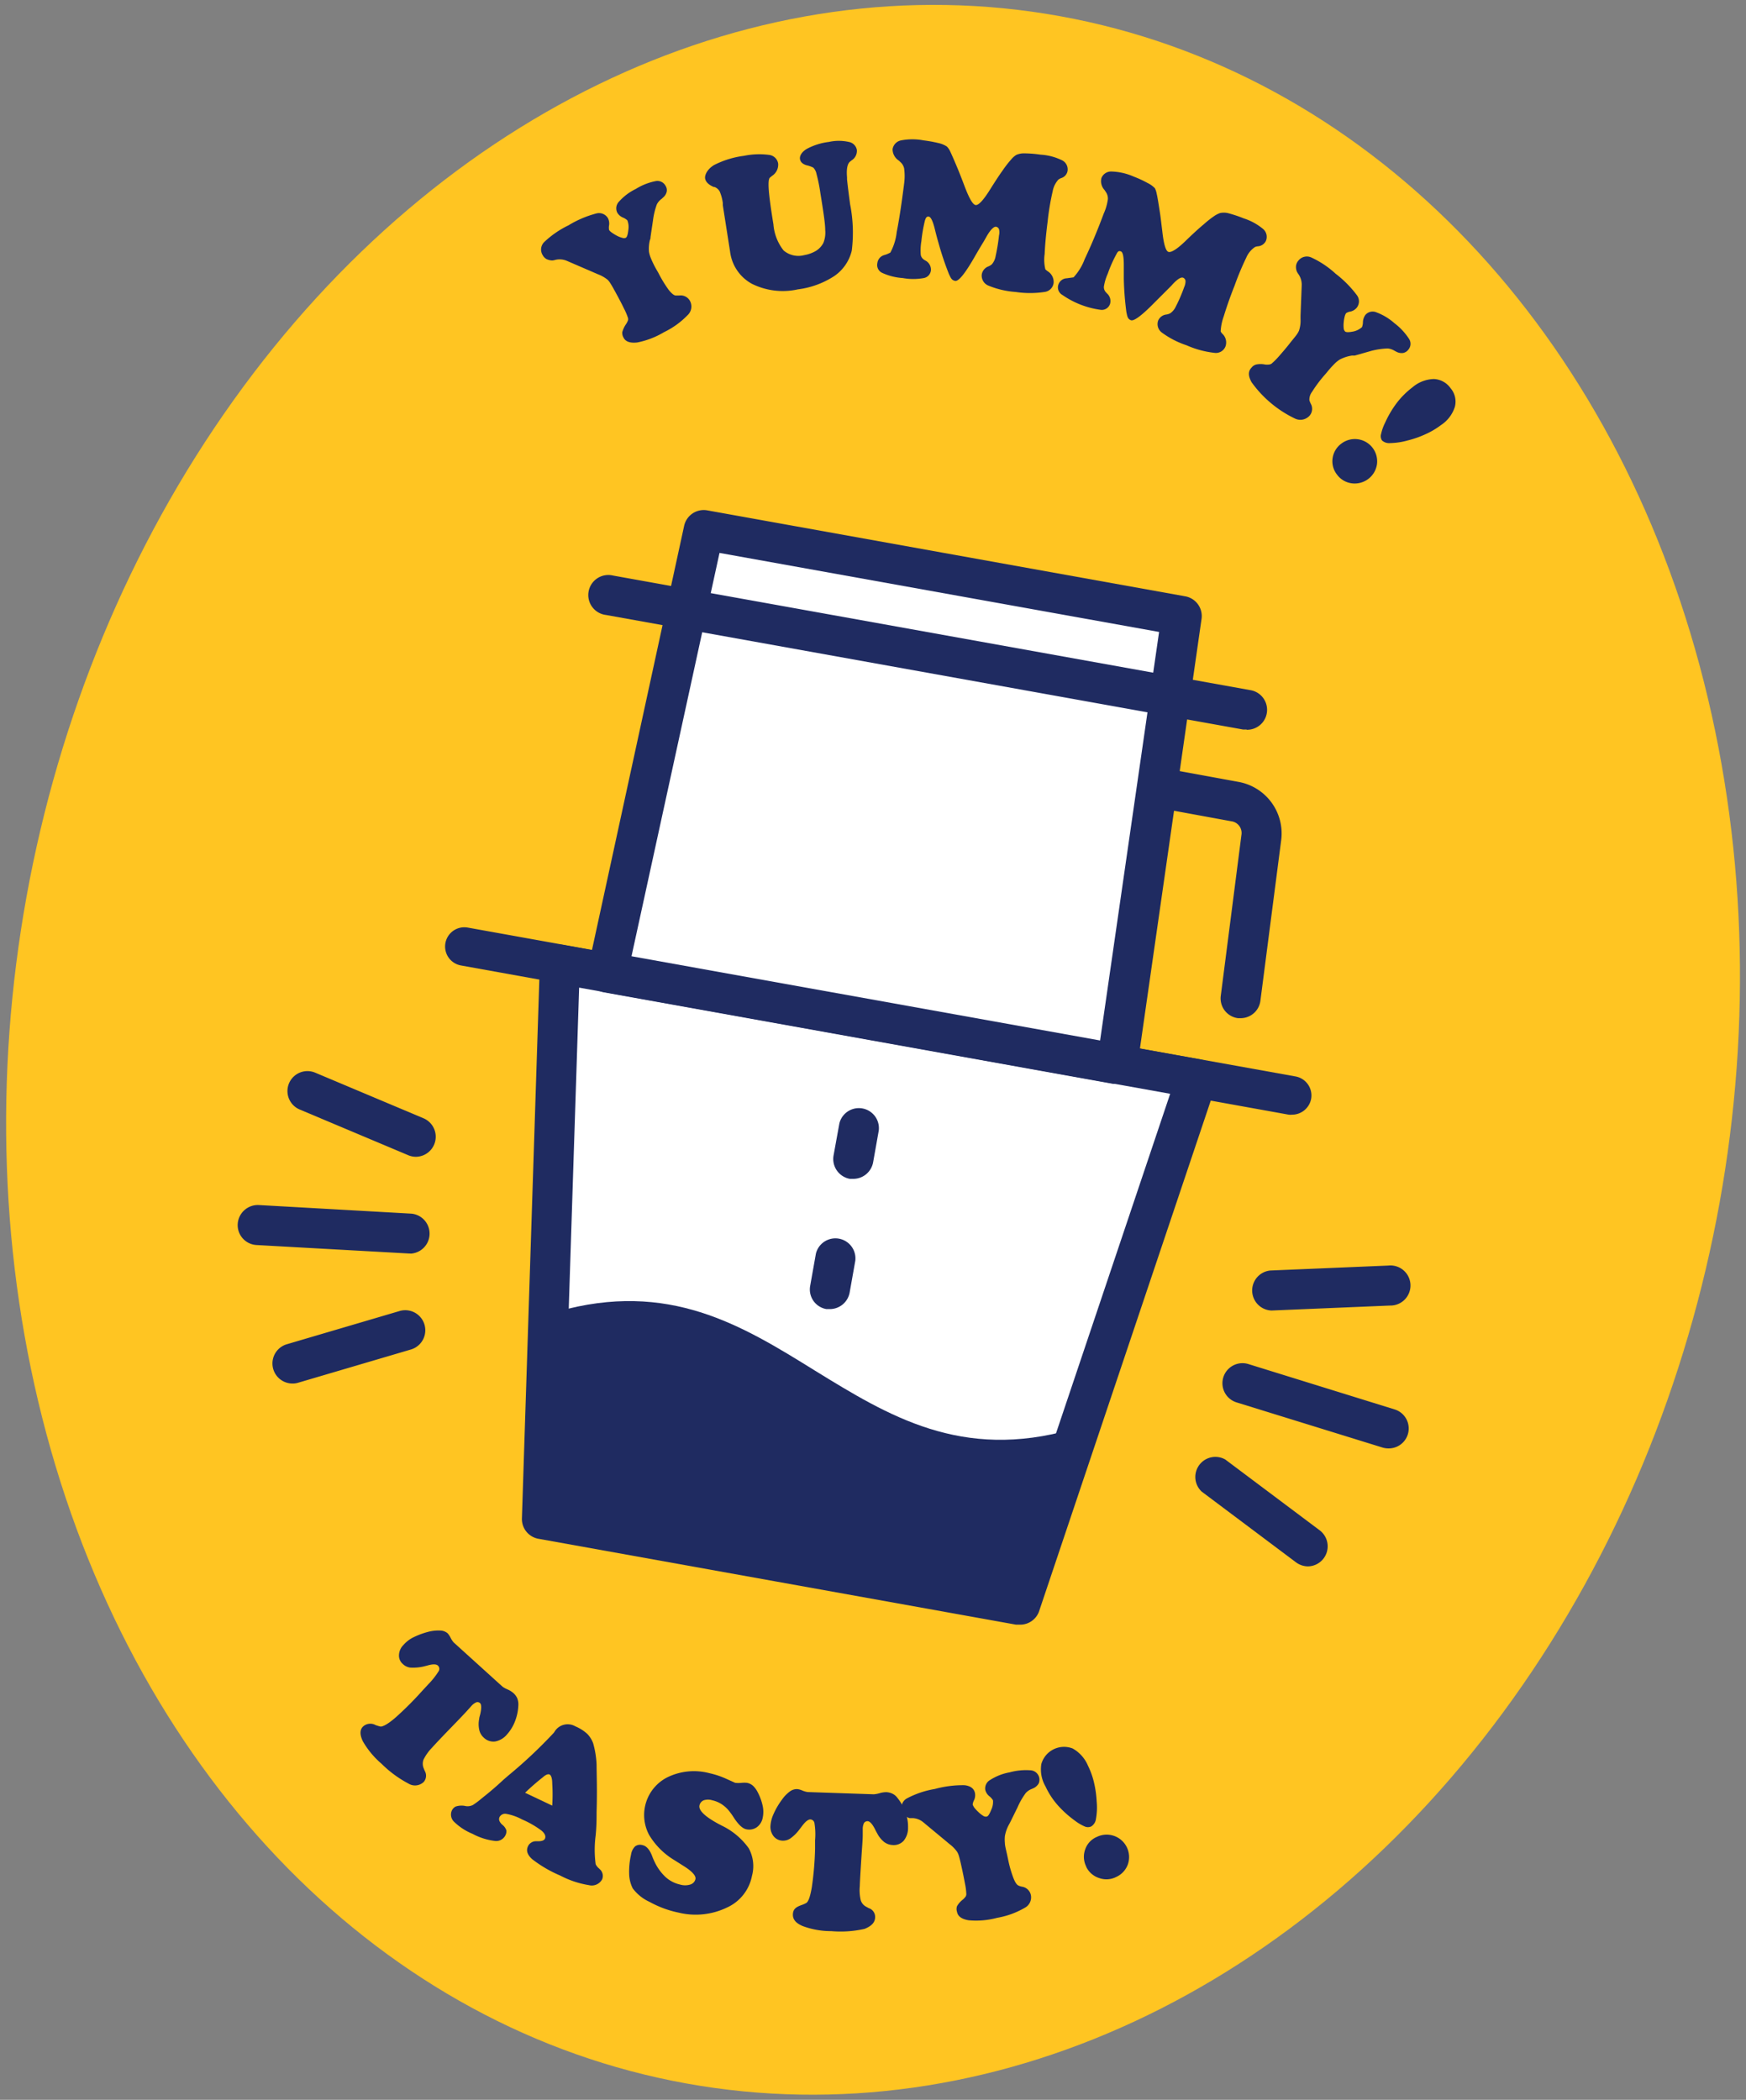 <svg id="圖層_1" data-name="圖層 1" xmlns="http://www.w3.org/2000/svg" viewBox="0 0 148 178"><rect x="0" y="0" width="148" height="178" fill="#808080" stroke="none"/><defs><style>.cls-1{fill:#ffc522;}.cls-2{fill:#1f2b61;}.cls-3{fill:#fff;}</style></defs><title>精選飲冰品_黃底咖啡壺icon</title><ellipse class="cls-1" cx="488.93" cy="526.22" rx="89.04" ry="72.92" transform="translate(-530.82 476.48) rotate(-79.75)"/><path class="cls-2" d="M470.07,457.32c0,.06,0,.14-.05.24a3.12,3.12,0,0,0-.08,1,2.72,2.72,0,0,0,.17.57,8.64,8.64,0,0,0,.44.9l.19.33a10.75,10.75,0,0,0,.87,1.43c.24.3.43.46.59.48h.3a.9.9,0,0,1,.9.43,1,1,0,0,1-.19,1.24,7,7,0,0,1-2,1.44,7.06,7.06,0,0,1-2.26.87c-.59.07-1-.06-1.17-.42a.77.77,0,0,1-.1-.46,2.25,2.25,0,0,1,.32-.68,1.52,1.52,0,0,0,.16-.31.37.37,0,0,0,0-.21,5.28,5.28,0,0,0-.35-.82c-.18-.38-.43-.85-.73-1.4-.16-.29-.28-.51-.38-.66a1.58,1.58,0,0,0-.26-.35,3,3,0,0,0-.85-.48l-.23-.1L463,459.34a1.57,1.57,0,0,0-1-.09,1.25,1.25,0,0,1-.26.05,1.22,1.22,0,0,1-.49-.12.86.86,0,0,1-.33-.35.89.89,0,0,1,.15-1.1,8.09,8.09,0,0,1,2.05-1.41,8.8,8.8,0,0,1,2.34-1,.88.88,0,0,1,1,.39,1,1,0,0,1,.1.6,1.11,1.11,0,0,0,0,.41.89.89,0,0,0,.22.21,3.86,3.86,0,0,0,.42.26,1.94,1.94,0,0,0,.48.19.4.4,0,0,0,.29,0c.11-.06.18-.28.22-.66a1.56,1.56,0,0,0-.08-.82,1.32,1.32,0,0,0-.38-.24,1,1,0,0,1-.48-.42.82.82,0,0,1,.16-.94,4.57,4.57,0,0,1,1.41-1.06,5,5,0,0,1,1.7-.67.78.78,0,0,1,.83.41.66.66,0,0,1,.09.5.89.89,0,0,1-.29.47l-.14.13a1.31,1.31,0,0,0-.4.46,6.11,6.11,0,0,0-.33,1.37v0Z" transform="translate(-414.93 -437.22)"/><path class="cls-2" d="M476.2,454.62l0-.18a3.68,3.68,0,0,0-.27-1,.88.88,0,0,0-.43-.37l-.07,0c-.44-.19-.68-.43-.73-.72s.19-.8.76-1.14a7.73,7.73,0,0,1,2.53-.78,6.39,6.39,0,0,1,2.13-.08.88.88,0,0,1,.77.73,1.13,1.13,0,0,1-.52,1.05l-.18.15c-.11.1-.14.47-.09,1.1s.18,1.58.39,2.86a4.08,4.08,0,0,0,.86,2.21,1.93,1.93,0,0,0,1.74.4,3,3,0,0,0,1-.36,1.75,1.75,0,0,0,.63-.67,2.34,2.34,0,0,0,.16-1.1c0-.5-.13-1.37-.33-2.63l-.08-.49a13.49,13.49,0,0,0-.33-1.64,1.06,1.06,0,0,0-.27-.53,2.36,2.36,0,0,0-.57-.2c-.33-.1-.52-.27-.56-.53s.14-.6.58-.86a5.33,5.33,0,0,1,1.88-.59,3.85,3.85,0,0,1,1.67,0,.84.84,0,0,1,.69.67.94.94,0,0,1-.44.89l-.16.13c-.21.2-.29.64-.23,1.32,0,.07,0,.12,0,.16.05.51.14,1.22.26,2.12a12.36,12.36,0,0,1,.14,3.93,3.64,3.64,0,0,1-1.48,2.15,7.32,7.32,0,0,1-3.09,1.13,5.89,5.89,0,0,1-3.89-.47,3.6,3.6,0,0,1-1.85-2.7Z" transform="translate(-414.93 -437.22)"/><path class="cls-2" d="M489.3,459.53a.8.8,0,0,1,.56-.68,2.49,2.49,0,0,0,.54-.22,4.71,4.71,0,0,0,.54-1.74c.2-1,.41-2.37.63-4.12a4.75,4.75,0,0,0,0-1.27,1,1,0,0,0-.34-.56.81.81,0,0,0-.13-.12,1.15,1.15,0,0,1-.51-.95.9.9,0,0,1,.72-.75,5.06,5.06,0,0,1,1.91,0,11.27,11.27,0,0,1,1.27.23,2.11,2.11,0,0,1,.7.29,1.47,1.47,0,0,1,.29.43c.1.21.31.68.61,1.4q.25.6.6,1.53c.38,1,.69,1.57.94,1.6s.66-.41,1.24-1.34c.42-.67.78-1.22,1.09-1.65a9,9,0,0,1,.68-.87,1.77,1.77,0,0,1,.44-.39,1.56,1.56,0,0,1,.63-.13,9.82,9.82,0,0,1,1.42.11,4.8,4.8,0,0,1,1.85.49.86.86,0,0,1,.44.9.77.77,0,0,1-.55.6,1.26,1.26,0,0,0-.22.12,2,2,0,0,0-.49,1,21,21,0,0,0-.43,2.59c-.14,1.09-.22,2-.25,2.72a3.44,3.44,0,0,0,.06,1.3s.08.08.19.16a1.06,1.06,0,0,1,.51,1,.88.88,0,0,1-.78.76,8.09,8.09,0,0,1-2.44,0,7.45,7.45,0,0,1-2.31-.54.91.91,0,0,1-.56-.95.88.88,0,0,1,.57-.68,1.17,1.17,0,0,0,.28-.17,1.39,1.39,0,0,0,.32-.68,15.9,15.9,0,0,0,.29-1.77,1.08,1.08,0,0,0,0-.53.32.32,0,0,0-.27-.21c-.2,0-.48.28-.83.91-.13.23-.23.41-.31.53-.18.3-.42.7-.71,1.21-.77,1.33-1.31,2-1.6,1.94s-.35-.22-.52-.57a25.54,25.54,0,0,1-.9-2.69c-.08-.27-.18-.64-.29-1.09-.17-.71-.35-1.08-.53-1.1s-.24.1-.32.34a12.8,12.8,0,0,0-.3,1.75,4.63,4.63,0,0,0-.05,1.17.65.65,0,0,0,.28.4l.1.06a.87.87,0,0,1,.48.83.74.74,0,0,1-.6.66,5,5,0,0,1-1.79,0,4.94,4.94,0,0,1-1.72-.43A.73.73,0,0,1,489.3,459.53Z" transform="translate(-414.93 -437.22)"/><path class="cls-2" d="M504.65,461.33a.78.78,0,0,1,.71-.52l.57-.08a4.74,4.74,0,0,0,.95-1.56c.44-.92,1-2.21,1.61-3.85a4.35,4.35,0,0,0,.35-1.22,1,1,0,0,0-.19-.63l-.1-.15a1.1,1.1,0,0,1-.26-1,.88.88,0,0,1,.87-.56,5,5,0,0,1,1.87.43,9.3,9.3,0,0,1,1.17.54,2.24,2.24,0,0,1,.62.44,1.62,1.62,0,0,1,.16.49c.06.23.14.74.26,1.51.07.43.13,1,.21,1.63.12,1.1.29,1.69.52,1.77s.75-.23,1.53-1c.57-.55,1.06-1,1.46-1.33a8.72,8.72,0,0,1,.87-.69,2.17,2.17,0,0,1,.52-.27,1.58,1.58,0,0,1,.64,0,10.58,10.58,0,0,1,1.36.45,4.92,4.92,0,0,1,1.67.92.88.88,0,0,1,.21,1,.82.82,0,0,1-.68.45.82.82,0,0,0-.24.06,2.05,2.05,0,0,0-.74.9,23.84,23.84,0,0,0-1,2.4c-.4,1-.7,1.89-.91,2.58a4.34,4.34,0,0,0-.26,1.27.68.68,0,0,0,.15.21,1,1,0,0,1,.26,1.06.87.87,0,0,1-.94.55,8,8,0,0,1-2.36-.64,7.5,7.5,0,0,1-2.11-1.09.89.89,0,0,1-.3-1,.86.86,0,0,1,.71-.52,1.1,1.1,0,0,0,.31-.1,1.4,1.4,0,0,0,.48-.58,13.14,13.14,0,0,0,.71-1.65,1.18,1.18,0,0,0,.11-.52.33.33,0,0,0-.21-.27c-.19-.07-.54.16-1,.69l-.43.43-1,1c-1.07,1.09-1.74,1.59-2,1.48s-.29-.29-.37-.68a25.09,25.09,0,0,1-.22-2.82c0-.28,0-.66,0-1.13,0-.73-.07-1.13-.25-1.2s-.26,0-.39.26a11.05,11.05,0,0,0-.72,1.63,4.25,4.25,0,0,0-.33,1.11.63.63,0,0,0,.17.46l.08.09a.86.86,0,0,1,.27.91.74.74,0,0,1-.74.5,7.4,7.4,0,0,1-3.3-1.27A.73.73,0,0,1,504.65,461.33Z" transform="translate(-414.93 -437.22)"/><path class="cls-2" d="M529.77,467.36l-.24,0a3.36,3.36,0,0,0-1,.32,2.24,2.24,0,0,0-.46.36,8.69,8.69,0,0,0-.67.75l-.25.29a11.18,11.18,0,0,0-1,1.35,1.1,1.1,0,0,0-.23.72,2.49,2.49,0,0,0,.11.28.89.89,0,0,1-.07,1,1.05,1.05,0,0,1-1.22.29,9.61,9.61,0,0,1-3.72-3.1c-.29-.52-.31-.93,0-1.24a.71.71,0,0,1,.39-.26,1.84,1.84,0,0,1,.75,0,1.28,1.28,0,0,0,.35,0,.48.48,0,0,0,.2-.07,5.93,5.93,0,0,0,.63-.63c.28-.32.63-.72,1-1.2.21-.26.37-.45.48-.6a2,2,0,0,0,.22-.37,2.73,2.73,0,0,0,.13-1c0-.11,0-.2,0-.26l.1-2.6a1.57,1.57,0,0,0-.27-.92,1.4,1.4,0,0,1-.14-.23,1,1,0,0,1-.07-.5.85.85,0,0,1,.2-.43.91.91,0,0,1,1.08-.27,7.9,7.9,0,0,1,2.07,1.38,9.31,9.31,0,0,1,1.79,1.8.87.87,0,0,1,0,1.09,1,1,0,0,1-.52.32.87.87,0,0,0-.38.14.92.92,0,0,0-.12.29,3,3,0,0,0-.08.48,2.33,2.33,0,0,0,0,.52.42.42,0,0,0,.12.26c.1.08.33.07.7,0a1.61,1.61,0,0,0,.73-.37,1.27,1.27,0,0,0,.08-.45,1.1,1.1,0,0,1,.22-.6.81.81,0,0,1,.93-.2,4.83,4.83,0,0,1,1.51.91,5.25,5.25,0,0,1,1.25,1.34.76.76,0,0,1-.07.92.72.72,0,0,1-.43.27.93.93,0,0,1-.55-.09l-.17-.09a1.38,1.38,0,0,0-.58-.2,6.25,6.25,0,0,0-1.39.2h0Z" transform="translate(-414.93 -437.22)"/><path class="cls-2" d="M528.65,474.81a1.89,1.89,0,0,1,3,1.76,1.91,1.91,0,0,1-2.14,1.62,1.84,1.84,0,0,1-1.25-.74,1.82,1.82,0,0,1-.37-1.4A1.86,1.86,0,0,1,528.65,474.81Zm3.43-.25A.65.65,0,0,1,532,474a4,4,0,0,1,.34-.95,8.66,8.66,0,0,1,1-1.69,7.11,7.11,0,0,1,1.32-1.31,2.9,2.9,0,0,1,1.81-.7,1.82,1.82,0,0,1,1.42.78,1.74,1.74,0,0,1,.36,1.58,2.89,2.89,0,0,1-1.17,1.54,6.75,6.75,0,0,1-1.3.77,8.45,8.45,0,0,1-1.54.54,5.92,5.92,0,0,1-1.46.22A.91.91,0,0,1,532.08,474.56Z" transform="translate(-414.93 -437.22)"/><path class="cls-2" d="M457.53,580.2a2.17,2.17,0,0,0,.42.23,1.88,1.88,0,0,1,.51.32,1.31,1.31,0,0,1,.31.42,1.39,1.39,0,0,1,.1.53,4.14,4.14,0,0,1-.27,1.39,3.56,3.56,0,0,1-.68,1.14,1.73,1.73,0,0,1-1,.61,1.16,1.16,0,0,1-1-.34,1.21,1.21,0,0,1-.37-.66,2.22,2.22,0,0,1,0-.92c0-.1.05-.24.09-.4.11-.49.1-.79,0-.91a.32.32,0,0,0-.33-.09,1.16,1.16,0,0,0-.41.3l-.36.4c-.26.29-.73.78-1.4,1.47s-1.21,1.26-1.6,1.69a4,4,0,0,0-.71,1,1,1,0,0,0,0,.7l.1.25a.81.81,0,0,1-.08.94,1.06,1.06,0,0,1-1.3.14,9.51,9.51,0,0,1-2.27-1.67,7.32,7.32,0,0,1-1.58-1.89c-.28-.56-.28-1,0-1.27a.91.91,0,0,1,1.06-.13,3.44,3.44,0,0,0,.43.13c.23,0,.64-.23,1.25-.75a28.6,28.6,0,0,0,2.29-2.29l.49-.53a6.63,6.63,0,0,0,.89-1.12.38.38,0,0,0-.06-.48c-.14-.13-.44-.14-.91,0l-.32.08a4,4,0,0,1-1.11.09,1.09,1.09,0,0,1-.63-.3.94.94,0,0,1-.33-.77,1.27,1.27,0,0,1,.38-.85A2.72,2.72,0,0,1,450,576a6.62,6.62,0,0,1,1.3-.47,3.39,3.39,0,0,1,.95-.09,1,1,0,0,1,.62.23,1.71,1.71,0,0,1,.26.39,1.71,1.71,0,0,0,.26.39Z" transform="translate(-414.93 -437.22)"/><path class="cls-2" d="M453.22,590.72a.73.73,0,0,1,.33-.36,1.59,1.59,0,0,1,.76-.06,1,1,0,0,0,.7-.07,6.91,6.91,0,0,0,.76-.57c.34-.27,1-.79,1.82-1.56l.44-.38a40.33,40.33,0,0,0,3.83-3.6l.06-.08a1.3,1.3,0,0,1,1.78-.48,3.54,3.54,0,0,1,1,.63,2.23,2.23,0,0,1,.51.81,7.75,7.75,0,0,1,.29,1.82c0,.78.06,2.11,0,4,0,.52,0,1.2-.08,2a9.28,9.28,0,0,0,0,2.42,1,1,0,0,0,.29.37l.13.13a.77.77,0,0,1,.18.39.75.75,0,0,1-.05.4,1,1,0,0,1-1.13.49,7.91,7.91,0,0,1-2.42-.81,10.61,10.61,0,0,1-2.38-1.39q-.61-.55-.36-1.08a.67.67,0,0,1,.26-.31.71.71,0,0,1,.41-.13h.2q.46,0,.57-.21c.1-.21,0-.45-.3-.7a8.05,8.05,0,0,0-1.64-.94,4.44,4.44,0,0,0-1.34-.47.53.53,0,0,0-.58.3.45.45,0,0,0,0,.29.92.92,0,0,0,.27.35,1,1,0,0,1,.32.45.71.71,0,0,1-.08.43.87.87,0,0,1-.92.47,5.34,5.34,0,0,1-1.87-.6,4.91,4.91,0,0,1-1.54-1A.85.85,0,0,1,453.22,590.72Zm6.22-1.53,2.3,1.09a14.94,14.94,0,0,0,0-1.89c0-.45-.11-.7-.23-.75s-.3,0-.58.25A19.14,19.14,0,0,0,459.44,589.19Z" transform="translate(-414.93 -437.22)"/><path class="cls-2" d="M472.45,599.35a8.72,8.72,0,0,1-2.46-.91,3.68,3.68,0,0,1-1.43-1.15,2.91,2.91,0,0,1-.3-1.22,6.38,6.38,0,0,1,.16-1.63,1.21,1.21,0,0,1,.34-.7.7.7,0,0,1,.63-.11c.34.07.61.38.82.93a4.35,4.35,0,0,0,.18.43,4.26,4.26,0,0,0,.94,1.33,2.71,2.71,0,0,0,1.24.65,1.49,1.49,0,0,0,.87,0,.63.63,0,0,0,.44-.46c.06-.28-.28-.66-1-1.11l-.79-.5a6.21,6.21,0,0,1-2.14-2.14,3.58,3.58,0,0,1,1.55-4.88,5.12,5.12,0,0,1,3.56-.35,7.17,7.17,0,0,1,1.46.49l.73.33a2.58,2.58,0,0,0,.54,0,2.32,2.32,0,0,1,.46,0,1.07,1.07,0,0,1,.51.25,2,2,0,0,1,.4.55,4.51,4.51,0,0,1,.42,1.16,2.36,2.36,0,0,1,0,1,1.27,1.27,0,0,1-.51.81,1.12,1.12,0,0,1-.9.16c-.31-.07-.66-.4-1.05-1a4.81,4.81,0,0,0-.3-.43,2.72,2.72,0,0,0-.66-.65,2.37,2.37,0,0,0-.85-.37,1.18,1.18,0,0,0-.73,0,.6.6,0,0,0-.36.44c-.08.4.43.91,1.54,1.52l.36.19a6,6,0,0,1,2.28,1.92,3.16,3.16,0,0,1,.27,2.34,3.71,3.71,0,0,1-2.12,2.68A6.1,6.1,0,0,1,472.45,599.35Z" transform="translate(-414.93 -437.22)"/><path class="cls-2" d="M489,589.32a2.52,2.52,0,0,0,.48-.09,2,2,0,0,1,.59-.09,1.37,1.37,0,0,1,.51.13,1.12,1.12,0,0,1,.41.34,4.07,4.07,0,0,1,.69,1.24,3.42,3.42,0,0,1,.22,1.3,1.71,1.71,0,0,1-.37,1.11,1.14,1.14,0,0,1-.95.36,1.29,1.29,0,0,1-.71-.26,2.26,2.26,0,0,1-.58-.72c-.05-.09-.12-.21-.19-.36-.23-.45-.44-.67-.62-.68a.36.36,0,0,0-.31.15,1.14,1.14,0,0,0-.11.49l0,.55c0,.38-.06,1.05-.12,2s-.11,1.74-.13,2.32a3.75,3.75,0,0,0,.08,1.19.94.94,0,0,0,.44.54l.24.13a.78.78,0,0,1,.54.76c0,.46-.32.77-.9,1a9.26,9.26,0,0,1-2.81.19,6.92,6.92,0,0,1-2.43-.43c-.57-.24-.85-.56-.83-1s.26-.61.73-.78a2.5,2.5,0,0,0,.41-.18c.19-.13.34-.59.47-1.37a26.9,26.9,0,0,0,.27-3.23l0-.72a5.84,5.84,0,0,0-.05-1.43.37.37,0,0,0-.35-.33c-.19,0-.42.18-.71.57l-.2.26a3.5,3.5,0,0,1-.78.78,1.1,1.1,0,0,1-.68.19,1,1,0,0,1-.75-.38,1.29,1.29,0,0,1-.26-.9,2.91,2.91,0,0,1,.27-1,6.16,6.16,0,0,1,.7-1.19,2.93,2.93,0,0,1,.66-.69,1,1,0,0,1,.63-.21,1.38,1.38,0,0,1,.44.12,1.8,1.8,0,0,0,.45.13Z" transform="translate(-414.93 -437.22)"/><path class="cls-2" d="M500.58,591.65l-.11.21a3.14,3.14,0,0,0-.36,1,2.89,2.89,0,0,0,0,.59c0,.22.09.55.19,1l.08.38a9.91,9.91,0,0,0,.46,1.61c.14.35.28.56.43.62a1.14,1.14,0,0,0,.28.09.91.91,0,0,1,.75.66,1,1,0,0,1-.52,1.14,7,7,0,0,1-2.32.84,6.86,6.86,0,0,1-2.41.21c-.59-.09-.93-.33-1-.72a.75.75,0,0,1,0-.47,1.81,1.81,0,0,1,.49-.56,1.51,1.51,0,0,0,.24-.26.37.37,0,0,0,.06-.21,5.2,5.2,0,0,0-.11-.87c-.08-.42-.18-.94-.32-1.56-.07-.32-.13-.56-.18-.74a1.74,1.74,0,0,0-.16-.4,3,3,0,0,0-.68-.69l-.2-.17-2-1.66a1.5,1.5,0,0,0-.9-.35l-.26,0a1.11,1.11,0,0,1-.44-.25.84.84,0,0,1-.22-.43.88.88,0,0,1,.45-1,7.77,7.77,0,0,1,2.35-.79,9,9,0,0,1,2.52-.32c.5.06.79.27.88.65a1,1,0,0,1-.07.61,1,1,0,0,0-.12.39,1.32,1.32,0,0,0,.15.27,3.6,3.6,0,0,0,.34.36,2.21,2.21,0,0,0,.41.32.37.37,0,0,0,.27.06c.13,0,.26-.22.4-.57a1.54,1.54,0,0,0,.15-.81,1.23,1.23,0,0,0-.3-.34,1,1,0,0,1-.35-.53.82.82,0,0,1,.42-.86,4.53,4.53,0,0,1,1.64-.64,5.2,5.2,0,0,1,1.82-.17.8.8,0,0,1,.64,1.12,1,1,0,0,1-.41.38l-.18.08a1.31,1.31,0,0,0-.5.34,6.18,6.18,0,0,0-.7,1.22v0Z" transform="translate(-414.93 -437.22)"/><path class="cls-2" d="M507.42,592.05a.68.68,0,0,1-.54,0,4.06,4.06,0,0,1-.87-.52,8.89,8.89,0,0,1-1.46-1.33,6.64,6.64,0,0,1-1-1.55,2.87,2.87,0,0,1-.35-1.9,2,2,0,0,1,2.66-1.31,3,3,0,0,1,1.29,1.45,6.65,6.65,0,0,1,.51,1.42,8.9,8.9,0,0,1,.23,1.62,5.46,5.46,0,0,1-.06,1.47A.88.88,0,0,1,507.42,592.05Zm-.41,3.41a1.84,1.84,0,0,1-.1-1.45,1.77,1.77,0,0,1,1-1.08,1.9,1.9,0,0,1,2.63,2.31,1.86,1.86,0,0,1-1,1.09,1.81,1.81,0,0,1-1.44.09A1.83,1.83,0,0,1,507,595.46Z" transform="translate(-414.93 -437.22)"/><path class="cls-2" d="M524.46,531.71a1.36,1.36,0,0,1-.29,0L454,519.06a1.63,1.63,0,1,1,.58-3.21l70.17,12.62a1.64,1.64,0,0,1,1.32,1.89A1.65,1.65,0,0,1,524.46,531.71Z" transform="translate(-414.93 -437.22)"/><polygon class="cls-3" points="86.42 136.03 45.94 128.75 47.45 81.69 101.43 91.4 86.42 136.03"/><path class="cls-2" d="M501.35,574.94l-.3,0-40.48-7.28a1.7,1.7,0,0,1-1.4-1.72l1.52-47a1.68,1.68,0,0,1,.62-1.27,1.7,1.7,0,0,1,1.37-.35l54,9.71a1.69,1.69,0,0,1,1.31,2.21l-15,44.62A1.7,1.7,0,0,1,501.35,574.94Zm-38.74-10.39,37.6,6.76,13.91-41.37-50.1-9Z" transform="translate(-414.93 -437.22)"/><path class="cls-2" d="M484,553.4c-6.19-3.84-12.39-7.67-21.83-5l-2.59,16.66,42.95,7.73,3.31-14.42C496.42,561.06,490.23,557.23,484,553.4Z" transform="translate(-414.93 -437.22)"/><line class="cls-3" x1="72.82" y1="95.54" x2="72.34" y2="98.23"/><path class="cls-2" d="M487.27,537.15l-.3,0a1.71,1.71,0,0,1-1.38-2l.49-2.7a1.7,1.7,0,0,1,3.34.6l-.48,2.7A1.71,1.71,0,0,1,487.27,537.15Z" transform="translate(-414.93 -437.22)"/><line class="cls-3" x1="70.83" y1="106.58" x2="70.35" y2="109.27"/><path class="cls-2" d="M485.28,548.19l-.3,0a1.69,1.69,0,0,1-1.37-2l.48-2.7a1.7,1.7,0,0,1,3.34.6l-.48,2.7A1.71,1.71,0,0,1,485.28,548.19Z" transform="translate(-414.93 -437.22)"/><polygon class="cls-3" points="94.68 90.19 51.5 82.42 59.65 44.92 100.14 52.2 94.68 90.19"/><path class="cls-2" d="M509.61,529.1l-.3,0-43.18-7.76a1.69,1.69,0,0,1-1.11-.73,1.66,1.66,0,0,1-.25-1.3l8.15-37.51a1.7,1.7,0,0,1,2-1.31l40.48,7.28a1.7,1.7,0,0,1,1.38,1.91l-5.45,38a1.68,1.68,0,0,1-.68,1.13A1.72,1.72,0,0,1,509.61,529.1Zm-41.15-10.82,39.72,7.14,5-34.63-37.26-6.7Z" transform="translate(-414.93 -437.22)"/><path class="cls-2" d="M520.6,499.06l-.3,0-54-9.71a1.7,1.7,0,1,1,.6-3.34l54,9.71a1.69,1.69,0,0,1-.3,3.36Z" transform="translate(-414.93 -437.22)"/><path class="cls-2" d="M520.09,523.53h-.22a1.69,1.69,0,0,1-1.46-1.9L520.16,508a1,1,0,0,0-.85-1.16l-5.45-1a1.7,1.7,0,0,1,.6-3.34l5.45,1a4.44,4.44,0,0,1,3.62,4.94l-1.76,13.6A1.69,1.69,0,0,1,520.09,523.53Z" transform="translate(-414.93 -437.22)"/><path class="cls-2" d="M532.63,560a1.77,1.77,0,0,1-.5-.07l-12.38-3.83a1.7,1.7,0,0,1,1-3.25l12.38,3.84a1.69,1.69,0,0,1-.5,3.31Z" transform="translate(-414.93 -437.22)"/><path class="cls-2" d="M522.68,548.31a1.7,1.7,0,0,1-.07-3.39l10-.42a1.7,1.7,0,1,1,.14,3.39l-10,.42Z" transform="translate(-414.93 -437.22)"/><path class="cls-2" d="M525.79,570a1.73,1.73,0,0,1-1-.34l-8-6a1.7,1.7,0,0,1,2-2.72l8,6a1.7,1.7,0,0,1-1,3.06Z" transform="translate(-414.93 -437.22)"/><path class="cls-2" d="M449.72,543.48h-.1l-12.94-.72a1.69,1.69,0,0,1-1.6-1.79,1.71,1.71,0,0,1,1.79-1.6l12.94.73a1.7,1.7,0,0,1-.09,3.39Z" transform="translate(-414.93 -437.22)"/><path class="cls-2" d="M450.18,535.28a1.7,1.7,0,0,1-.66-.14l-9.19-3.87a1.69,1.69,0,1,1,1.32-3.12l9.19,3.87a1.7,1.7,0,0,1-.66,3.26Z" transform="translate(-414.93 -437.22)"/><path class="cls-2" d="M439.69,554.5a1.7,1.7,0,0,1-.48-3.32l9.57-2.82a1.69,1.69,0,1,1,1,3.25l-9.57,2.82A1.59,1.59,0,0,1,439.69,554.5Z" transform="translate(-414.93 -437.22)"/></svg>